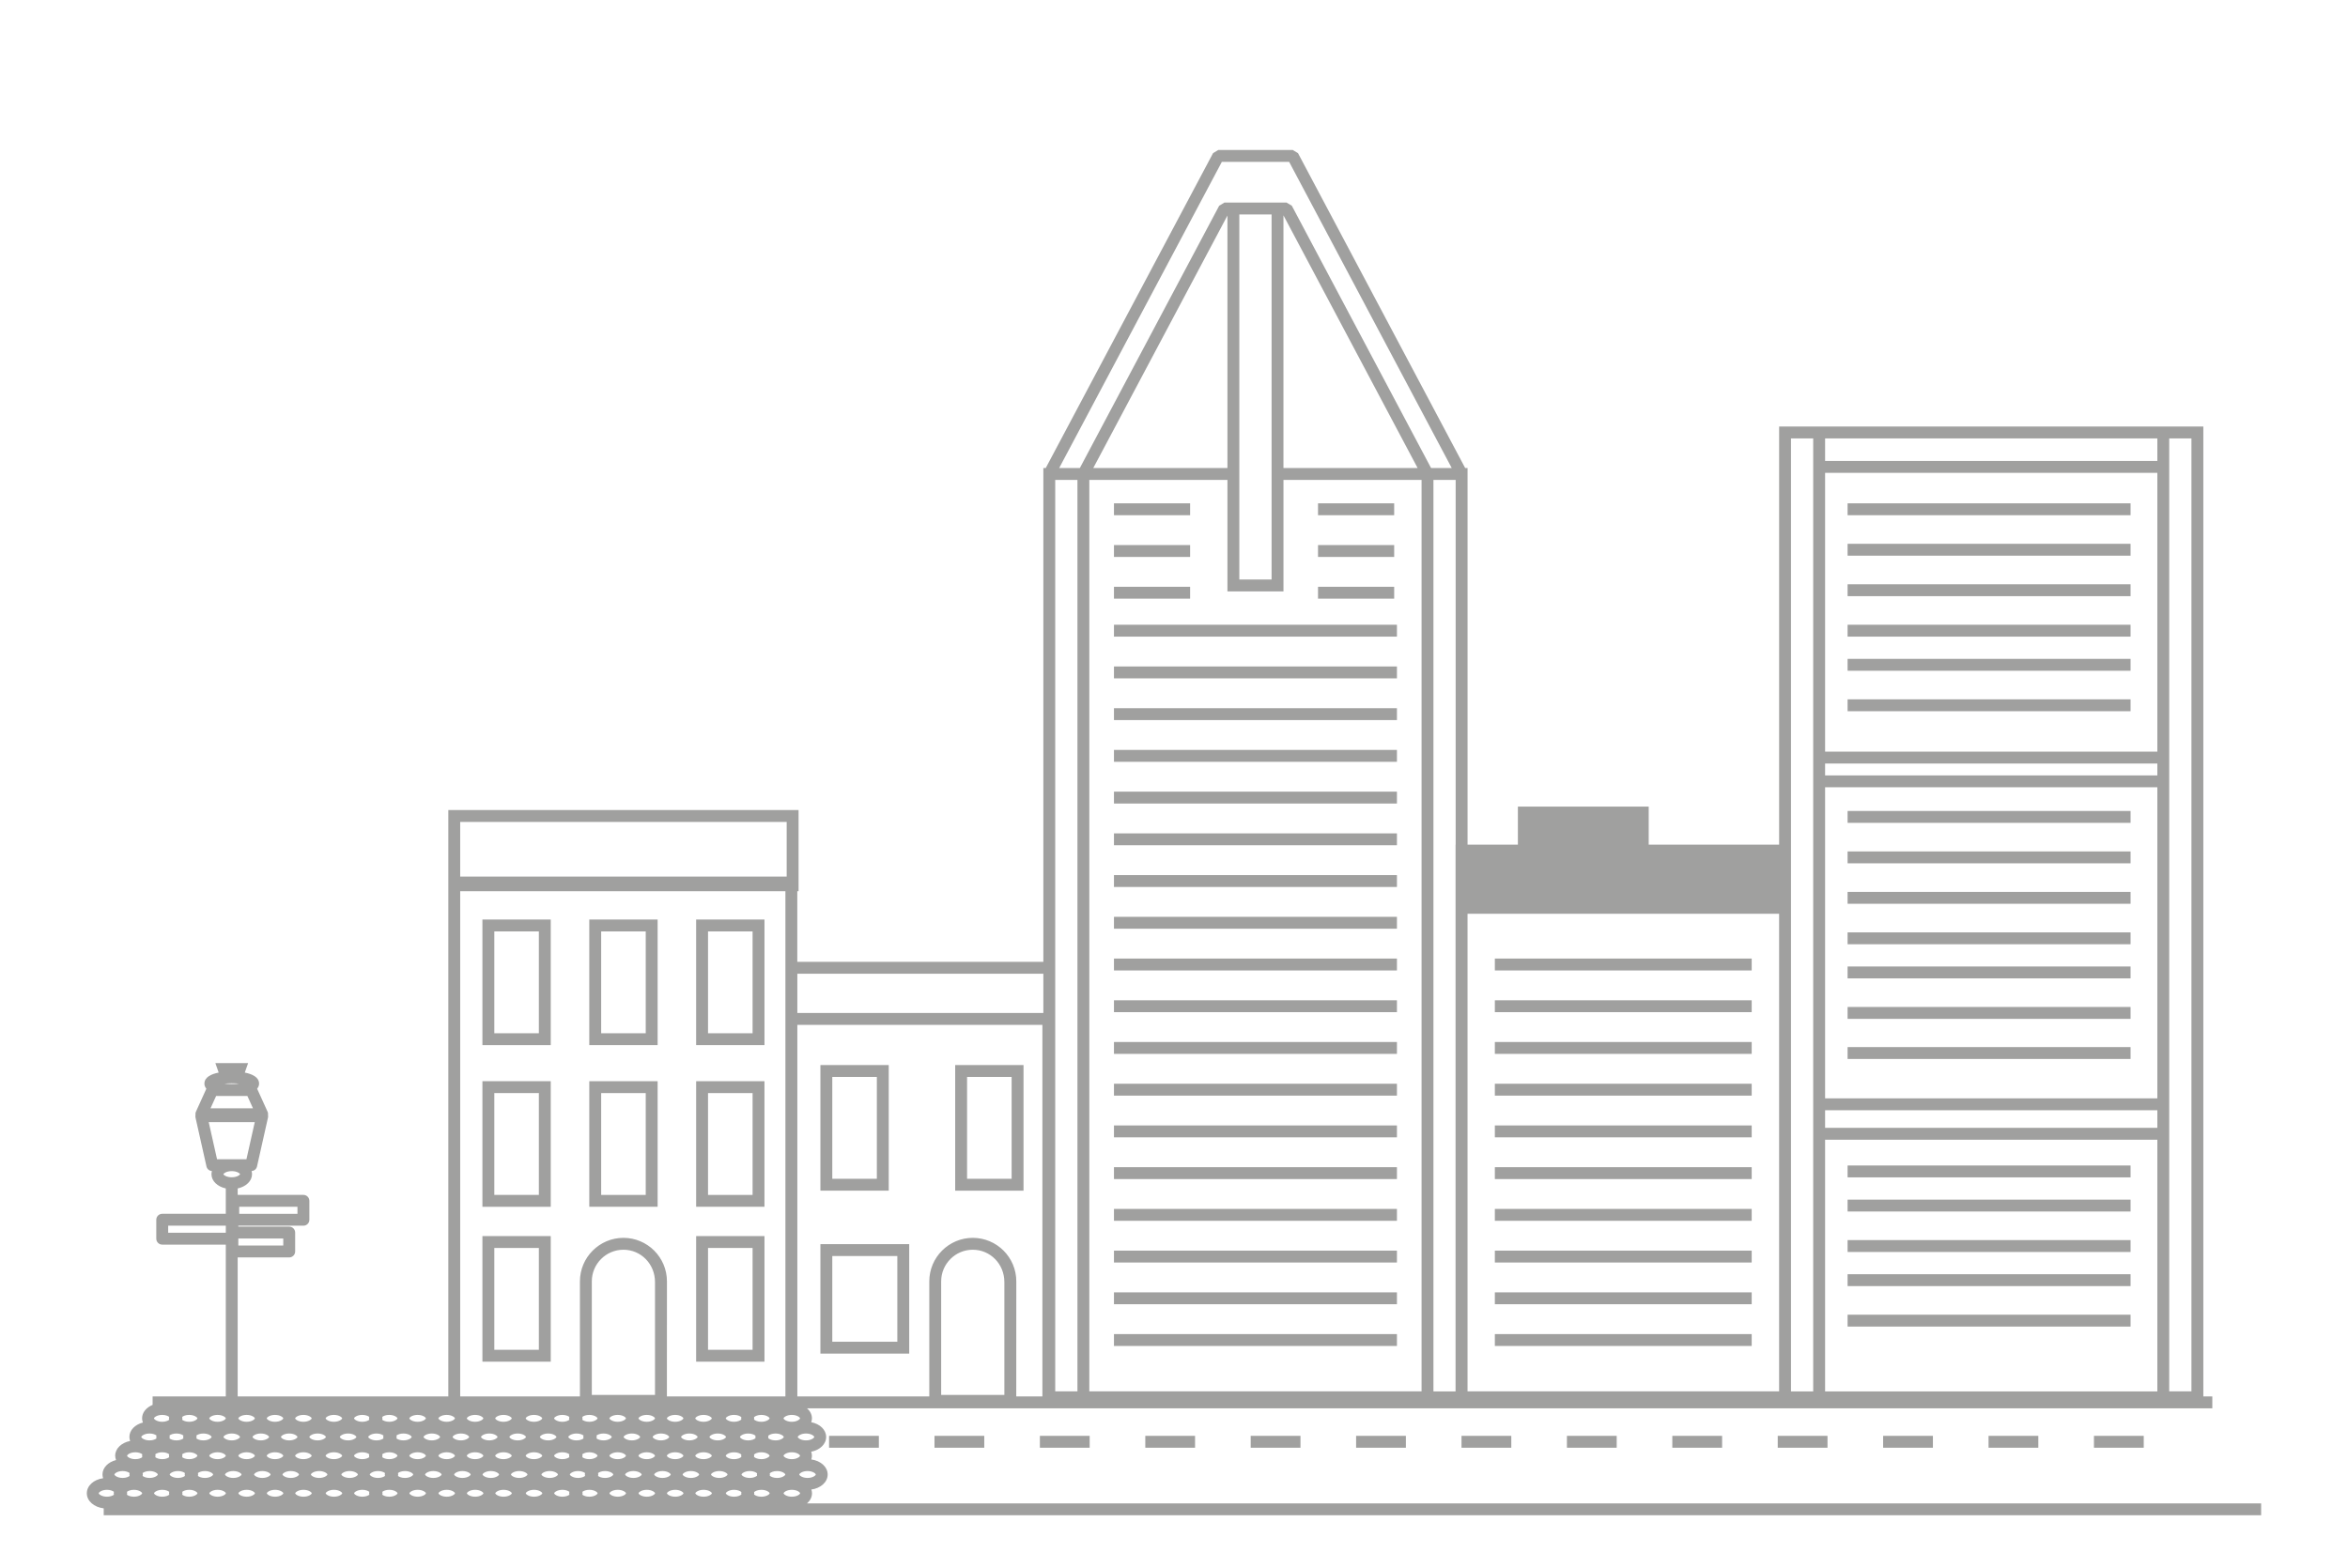 <?xml version="1.0" encoding="utf-8"?>
<!-- Generator: Adobe Illustrator 16.0.0, SVG Export Plug-In . SVG Version: 6.00 Build 0)  -->
<!DOCTYPE svg PUBLIC "-//W3C//DTD SVG 1.1//EN" "http://www.w3.org/Graphics/SVG/1.1/DTD/svg11.dtd">
<svg version="1.1" id="Ground" xmlns="http://www.w3.org/2000/svg" xmlns:xlink="http://www.w3.org/1999/xlink" x="0px" y="0px"
	 width="197.586px" height="132px" viewBox="0 0 197.586 132" enable-background="new 0 0 197.586 132" xml:space="preserve">
<g>
	<rect x="155.477" y="45.775" fill="#A0A09F" width="23.812" height="1"/>
	<rect x="155.477" y="42.368" fill="#A0A09F" width="23.812" height="1"/>
	<rect x="155.477" y="52.588" fill="#A0A09F" width="23.812" height="1"/>
	<rect x="155.477" y="49.182" fill="#A0A09F" width="23.812" height="1"/>
	<rect x="155.477" y="58.867" fill="#A0A09F" width="23.812" height="1"/>
	<rect x="155.477" y="55.461" fill="#A0A09F" width="23.812" height="1"/>
	<rect x="93.741" y="56.101" fill="#A0A09F" width="23.812" height="1"/>
	<rect x="93.741" y="52.588" fill="#A0A09F" width="23.812" height="1"/>
	<rect x="93.741" y="63.125" fill="#A0A09F" width="23.812" height="1"/>
	<rect x="93.741" y="59.613" fill="#A0A09F" width="23.812" height="1"/>
	<rect x="93.741" y="45.881" fill="#A0A09F" width="6.408" height="1"/>
	<rect x="93.741" y="42.368" fill="#A0A09F" width="6.408" height="1"/>
	<rect x="93.741" y="49.393" fill="#A0A09F" width="6.408" height="1"/>
	<rect x="110.913" y="45.881" fill="#A0A09F" width="6.408" height="1"/>
	<rect x="110.913" y="42.368" fill="#A0A09F" width="6.408" height="1"/>
	<rect x="110.913" y="49.393" fill="#A0A09F" width="6.408" height="1"/>
	<rect x="93.741" y="70.15" fill="#A0A09F" width="23.812" height="1"/>
	<rect x="93.741" y="66.638" fill="#A0A09F" width="23.812" height="1"/>
	<rect x="93.741" y="77.175" fill="#A0A09F" width="23.812" height="1"/>
	<rect x="93.741" y="73.662" fill="#A0A09F" width="23.812" height="1"/>
	<rect x="93.741" y="84.199" fill="#A0A09F" width="23.812" height="1"/>
	<rect x="93.741" y="80.688" fill="#A0A09F" width="23.812" height="1"/>
	<rect x="93.741" y="91.225" fill="#A0A09F" width="23.812" height="1"/>
	<rect x="93.741" y="87.711" fill="#A0A09F" width="23.812" height="1"/>
	<rect x="93.741" y="98.248" fill="#A0A09F" width="23.812" height="1"/>
	<rect x="93.741" y="94.736" fill="#A0A09F" width="23.812" height="1"/>
	<rect x="93.741" y="105.273" fill="#A0A09F" width="23.812" height="1"/>
	<rect x="93.741" y="101.761" fill="#A0A09F" width="23.812" height="1"/>
	<rect x="93.741" y="112.298" fill="#A0A09F" width="23.812" height="1"/>
	<rect x="93.741" y="108.785" fill="#A0A09F" width="23.812" height="1"/>
	<rect x="125.793" y="84.199" fill="#A0A09F" width="21.613" height="1"/>
	<rect x="125.793" y="80.688" fill="#A0A09F" width="21.613" height="1"/>
	<rect x="125.793" y="91.225" fill="#A0A09F" width="21.613" height="1"/>
	<rect x="125.793" y="87.711" fill="#A0A09F" width="21.613" height="1"/>
	<rect x="125.793" y="98.248" fill="#A0A09F" width="21.613" height="1"/>
	<rect x="125.793" y="94.736" fill="#A0A09F" width="21.613" height="1"/>
	<rect x="125.793" y="105.273" fill="#A0A09F" width="21.613" height="1"/>
	<rect x="125.793" y="101.761" fill="#A0A09F" width="21.613" height="1"/>
	<rect x="125.793" y="112.298" fill="#A0A09F" width="21.613" height="1"/>
	<rect x="125.793" y="108.785" fill="#A0A09F" width="21.613" height="1"/>
	<rect x="155.477" y="98.106" fill="#A0A09F" width="23.812" height="1"/>
	<rect x="155.477" y="104.386" fill="#A0A09F" width="23.812" height="1"/>
	<rect x="155.477" y="100.979" fill="#A0A09F" width="23.812" height="1"/>
	<rect x="155.477" y="110.665" fill="#A0A09F" width="23.812" height="1"/>
	<rect x="155.477" y="107.258" fill="#A0A09F" width="23.812" height="1"/>
	<rect x="155.477" y="71.67" fill="#A0A09F" width="23.812" height="1"/>
	<rect x="155.477" y="68.264" fill="#A0A09F" width="23.812" height="1"/>
	<rect x="155.477" y="78.483" fill="#A0A09F" width="23.812" height="1"/>
	<rect x="155.477" y="75.076" fill="#A0A09F" width="23.812" height="1"/>
	<rect x="155.477" y="84.763" fill="#A0A09F" width="23.812" height="1"/>
	<rect x="155.477" y="81.355" fill="#A0A09F" width="23.812" height="1"/>
	<rect x="155.477" y="88.139" fill="#A0A09F" width="23.812" height="1"/>
	<path fill="#A0A09F" d="M74.788,89.652h-5.75v10.572h5.75V89.652z M73.788,99.225h-3.75v-8.572h3.75V99.225z"/>
	<path fill="#A0A09F" d="M69.038,113.941h7.473v-9.215h-7.473V113.941z M70.038,105.727h5.473v7.215h-5.473V105.727z"/>
	<path fill="#A0A09F" d="M80.38,100.225h5.75V89.652h-5.75V100.225z M81.38,90.652h3.75v8.572h-3.75V90.652z"/>
	<path fill="#A0A09F" d="M55.339,91.01h-5.75v10.572h5.75V91.01z M54.339,100.582h-3.75V92.01h3.75V100.582z"/>
	<path fill="#A0A09F" d="M40.596,101.582h5.75V91.01h-5.75V101.582z M41.596,92.01h3.75v8.572h-3.75V92.01z"/>
	<path fill="#A0A09F" d="M64.331,91.01h-5.75v10.572h5.75V91.01z M63.331,100.582h-3.75V92.01h3.75V100.582z"/>
	<path fill="#A0A09F" d="M40.596,114.62h5.75v-10.572h-5.75V114.62z M41.596,105.048h3.75v8.572h-3.75V105.048z"/>
	<path fill="#A0A09F" d="M64.331,104.048h-5.75v10.572h5.75V104.048z M63.331,113.62h-3.75v-8.572h3.75V113.62z"/>
	<path fill="#A0A09F" d="M55.339,77.402h-5.75v10.572h5.75V77.402z M54.339,86.975h-3.75v-8.572h3.75V86.975z"/>
	<path fill="#A0A09F" d="M40.596,87.975h5.75V77.402h-5.75V87.975z M41.596,78.402h3.75v8.572h-3.75V78.402z"/>
	<path fill="#A0A09F" d="M64.331,77.402h-5.75v10.572h5.75V77.402z M63.331,86.975h-3.75v-8.572h3.75V86.975z"/>
	<path fill="#A0A09F" d="M67.911,126.548c0.26-0.226,0.42-0.521,0.42-0.851c0-0.109-0.021-0.214-0.055-0.314
		c0.791-0.111,1.373-0.627,1.373-1.266c0-0.641-0.584-1.156-1.377-1.268c0.031-0.1,0.053-0.203,0.053-0.312
		c0-0.118-0.025-0.229-0.062-0.338c0.73-0.143,1.258-0.635,1.258-1.242c0-0.605-0.525-1.098-1.254-1.242
		c0.035-0.104,0.059-0.212,0.059-0.325c0-0.328-0.158-0.62-0.414-0.845h20.807h97.449v-1h-0.756v-81.64h-2.869h-29.959h-2.869
		v35.197h-10.975v-3.206h-11.008v3.206h-4.236V39.398h-0.199l-14.07-26.507l-0.441-0.266h-6.266l-0.441,0.266L87.999,39.398h-0.201
		v41.564H67.093V75.02H67.2v-6.834H37.726v5.602v1.232v42.525H20.001v-11.701h4.336c0.276,0,0.5-0.224,0.5-0.5v-1.592
		c0-0.277-0.224-0.5-0.5-0.5h-4.283v-0.078h5.479c0.276,0,0.5-0.223,0.5-0.5v-1.592c0-0.276-0.224-0.5-0.5-0.5h-5.531v-0.543
		c0.704-0.156,1.206-0.624,1.206-1.2c0-0.091-0.014-0.18-0.037-0.265c0.221-0.014,0.407-0.168,0.457-0.385l0.925-4.123
		c0.016-0.067,0.012-0.137-0.001-0.203c0.014-0.094,0.008-0.188-0.032-0.276l-0.882-1.943c0.095-0.119,0.164-0.253,0.164-0.425
		c0-0.559-0.598-0.814-1.202-0.933l0.278-0.795h-2.754l0.278,0.795c-0.604,0.119-1.2,0.374-1.2,0.933
		c0,0.172,0.069,0.306,0.164,0.425l-0.882,1.943c-0.04,0.089-0.046,0.183-0.032,0.276c-0.013,0.066-0.017,0.136-0.001,0.203
		l0.925,4.123c0.05,0.217,0.236,0.371,0.457,0.385c-0.023,0.085-0.037,0.174-0.037,0.265c0,0.576,0.502,1.044,1.206,1.2v2.135h-5.35
		c-0.276,0-0.5,0.225-0.5,0.5v1.593c0,0.276,0.224,0.5,0.5,0.5h5.35v12.778h-6.159v0.713c-0.529,0.216-0.886,0.635-0.886,1.132
		c0,0.124,0.028,0.239,0.069,0.353c-0.666,0.172-1.136,0.643-1.136,1.215c0,0.117,0.026,0.229,0.063,0.336
		c-0.73,0.145-1.259,0.637-1.259,1.244c0,0.127,0.03,0.248,0.074,0.363c-0.67,0.172-1.143,0.643-1.143,1.217
		c0,0.109,0.022,0.213,0.054,0.313c-0.79,0.112-1.372,0.628-1.372,1.267c0,0.651,0.606,1.172,1.422,1.27v0.581h181.548v-1H67.911z
		 M20.056,104.252h3.781v0.592h-3.781V104.252z M20.13,101.582h4.902v0.592H20.13V101.582z M20.119,91.219
		c-0.359,0.043-0.875,0.043-1.234,0C19.244,91.176,19.759,91.176,20.119,91.219z M20.817,92.255l0.472,1.038h-3.574l0.472-1.038
		h1.315H20.817z M17.564,94.457h3.875l-0.7,3.123h-1.237h-1.237L17.564,94.457z M18.795,98.842c0.015-0.063,0.254-0.262,0.706-0.262
		s0.691,0.198,0.706,0.256c-0.015,0.063-0.255,0.262-0.706,0.262S18.81,98.899,18.795,98.842z M14.152,103.767v-0.593h4.85v0.593
		H14.152z M49.802,117.418v-9.559c0-1.468,1.193-2.662,2.662-2.662c1.467,0,2.66,1.194,2.656,2.73v9.49H49.802z M58.138,124.406
		c-0.447,0-0.695-0.217-0.695-0.289s0.248-0.291,0.695-0.291c0.449,0,0.695,0.219,0.695,0.291S58.587,124.406,58.138,124.406z
		 M50.912,124.406c-0.281,0-0.473-0.084-0.584-0.166c0.005-0.041,0.016-0.081,0.016-0.123c0-0.043-0.011-0.082-0.016-0.123
		c0.111-0.082,0.303-0.168,0.584-0.168c0.448,0,0.695,0.219,0.695,0.291S51.36,124.406,50.912,124.406z M41.302,124.406
		c-0.448,0-0.695-0.217-0.695-0.289s0.247-0.291,0.695-0.291s0.695,0.219,0.695,0.291S41.75,124.406,41.302,124.406z
		 M34.076,124.406c-0.281,0-0.473-0.084-0.584-0.166c0.005-0.041,0.016-0.081,0.016-0.123c0-0.043-0.011-0.082-0.016-0.123
		c0.111-0.082,0.303-0.168,0.584-0.168c0.448,0,0.695,0.219,0.695,0.291S34.524,124.406,34.076,124.406z M24.466,124.406
		c-0.448,0-0.695-0.217-0.695-0.289s0.247-0.291,0.695-0.291s0.695,0.219,0.695,0.291S24.915,124.406,24.466,124.406z
		 M17.24,124.406c-0.281,0-0.473-0.084-0.584-0.166c0.005-0.041,0.016-0.081,0.016-0.123c0-0.043-0.011-0.082-0.016-0.123
		c0.111-0.082,0.303-0.168,0.584-0.168c0.448,0,0.695,0.219,0.695,0.291S17.688,124.406,17.24,124.406z M39.283,122.537
		c0-0.072,0.247-0.291,0.695-0.291s0.695,0.219,0.695,0.291s-0.247,0.289-0.695,0.289S39.283,122.609,39.283,122.537z
		 M41.173,121.246c-0.448,0-0.695-0.217-0.695-0.289s0.247-0.291,0.695-0.291s0.695,0.219,0.695,0.291
		S41.622,121.246,41.173,121.246z M38.283,122.537c0,0.072-0.247,0.289-0.695,0.289s-0.695-0.217-0.695-0.289
		s0.247-0.291,0.695-0.291S38.283,122.465,38.283,122.537z M35.837,122.537c0,0.072-0.247,0.289-0.695,0.289
		s-0.695-0.217-0.695-0.289s0.247-0.291,0.695-0.291S35.837,122.465,35.837,122.537z M29.792,122.537
		c0-0.072,0.247-0.291,0.695-0.291c0.281,0,0.473,0.086,0.584,0.168c-0.005,0.041-0.016,0.08-0.016,0.123
		c0,0.042,0.011,0.082,0.016,0.123c-0.111,0.082-0.303,0.166-0.584,0.166C30.04,122.826,29.792,122.609,29.792,122.537z
		 M32.167,122.414c0.111-0.082,0.303-0.168,0.584-0.168c0.448,0,0.695,0.219,0.695,0.291s-0.247,0.289-0.695,0.289
		c-0.281,0-0.473-0.084-0.584-0.166c0.005-0.041,0.016-0.081,0.016-0.123C32.183,122.494,32.172,122.455,32.167,122.414z
		 M28.792,122.537c0,0.072-0.247,0.289-0.695,0.289s-0.695-0.217-0.695-0.289s0.247-0.291,0.695-0.291
		S28.792,122.465,28.792,122.537z M41.673,122.537c0-0.072,0.247-0.291,0.695-0.291s0.695,0.219,0.695,0.291
		s-0.247,0.289-0.695,0.289S41.673,122.609,41.673,122.537z M56.118,122.537c0-0.072,0.248-0.291,0.695-0.291
		c0.449,0,0.695,0.219,0.695,0.291s-0.246,0.289-0.695,0.289C56.366,122.826,56.118,122.609,56.118,122.537z M46.628,122.537
		c0-0.072,0.247-0.291,0.695-0.291c0.281,0,0.473,0.086,0.584,0.168c-0.005,0.041-0.016,0.08-0.016,0.123
		c0,0.042,0.011,0.082,0.016,0.123c-0.111,0.082-0.303,0.166-0.584,0.166C46.875,122.826,46.628,122.609,46.628,122.537z
		 M45.628,122.537c0,0.072-0.247,0.289-0.695,0.289s-0.695-0.217-0.695-0.289s0.247-0.291,0.695-0.291
		S45.628,122.465,45.628,122.537z M53.173,121.246c-0.447,0-0.695-0.217-0.695-0.289s0.248-0.291,0.695-0.291
		c0.449,0,0.695,0.219,0.695,0.291S53.622,121.246,53.173,121.246z M49.003,122.414c0.111-0.082,0.303-0.168,0.584-0.168
		c0.448,0,0.695,0.219,0.695,0.291s-0.247,0.289-0.695,0.289c-0.281,0-0.473-0.084-0.584-0.166c0.005-0.041,0.016-0.081,0.016-0.123
		C49.019,122.494,49.008,122.455,49.003,122.414z M51.978,122.246c0.449,0,0.695,0.219,0.695,0.291s-0.246,0.289-0.695,0.289
		c-0.448,0-0.695-0.217-0.695-0.289S51.53,122.246,51.978,122.246z M54.423,122.246c0.449,0,0.695,0.219,0.695,0.291
		s-0.246,0.289-0.695,0.289c-0.447,0-0.695-0.217-0.695-0.289S53.976,122.246,54.423,122.246z M58.009,121.246
		c-0.447,0-0.695-0.217-0.695-0.289s0.248-0.291,0.695-0.291c0.449,0,0.695,0.219,0.695,0.291S58.458,121.246,58.009,121.246z
		 M55.618,121.246c-0.447,0-0.695-0.217-0.695-0.289s0.248-0.291,0.695-0.291c0.449,0,0.695,0.219,0.695,0.291
		S56.067,121.246,55.618,121.246z M51.478,120.957c0,0.072-0.247,0.289-0.695,0.289c-0.281,0-0.473-0.084-0.584-0.166
		c0.005-0.041,0.016-0.081,0.016-0.123c0-0.043-0.011-0.082-0.016-0.123c0.111-0.082,0.303-0.168,0.584-0.168
		C51.231,120.666,51.478,120.885,51.478,120.957z M49.103,121.08c-0.111,0.082-0.303,0.166-0.584,0.166
		c-0.448,0-0.695-0.217-0.695-0.289s0.247-0.291,0.695-0.291c0.281,0,0.473,0.086,0.584,0.168c-0.005,0.041-0.016,0.08-0.016,0.123
		C49.087,120.999,49.098,121.039,49.103,121.08z M46.128,121.246c-0.448,0-0.695-0.217-0.695-0.289s0.247-0.291,0.695-0.291
		s0.695,0.219,0.695,0.291S46.577,121.246,46.128,121.246z M58.509,122.537c0-0.072,0.248-0.291,0.695-0.291
		c0.449,0,0.695,0.219,0.695,0.291s-0.246,0.289-0.695,0.289C58.757,122.826,58.509,122.609,58.509,122.537z M62.384,122.436
		c-0.004,0.034-0.014,0.066-0.014,0.102s0.01,0.066,0.014,0.102c-0.104,0.087-0.309,0.188-0.615,0.188
		c-0.447,0-0.695-0.217-0.695-0.289s0.248-0.291,0.695-0.291C62.075,122.246,62.28,122.348,62.384,122.436z M63.452,122.639
		c0.002-0.035,0.012-0.066,0.012-0.102s-0.01-0.067-0.012-0.102c0.104-0.088,0.307-0.189,0.613-0.189
		c0.449,0,0.695,0.219,0.695,0.291s-0.246,0.289-0.695,0.289C63.759,122.826,63.556,122.726,63.452,122.639z M63.579,121.059
		c-0.104,0.087-0.309,0.188-0.615,0.188c-0.447,0-0.695-0.217-0.695-0.289s0.248-0.291,0.695-0.291c0.307,0,0.512,0.102,0.615,0.189
		c-0.004,0.034-0.014,0.066-0.014,0.102S63.575,121.023,63.579,121.059z M64.647,121.059c0.002-0.035,0.012-0.066,0.012-0.102
		s-0.01-0.067-0.012-0.102c0.104-0.088,0.307-0.189,0.613-0.189c0.449,0,0.695,0.219,0.695,0.291s-0.246,0.289-0.695,0.289
		C64.954,121.246,64.751,121.146,64.647,121.059z M60.399,121.246c-0.447,0-0.695-0.217-0.695-0.289s0.248-0.291,0.695-0.291
		c0.449,0,0.695,0.219,0.695,0.291S60.849,121.246,60.399,121.246z M54.423,119.68c-0.447,0-0.695-0.218-0.695-0.29
		s0.248-0.29,0.695-0.29c0.449,0,0.695,0.218,0.695,0.29S54.872,119.68,54.423,119.68z M51.978,119.68
		c-0.448,0-0.695-0.218-0.695-0.29s0.247-0.29,0.695-0.29c0.449,0,0.695,0.218,0.695,0.29S52.427,119.68,51.978,119.68z
		 M43.564,121.246c-0.448,0-0.695-0.217-0.695-0.289s0.247-0.291,0.695-0.291s0.695,0.219,0.695,0.291
		S44.012,121.246,43.564,121.246z M39.478,120.957c0,0.072-0.247,0.289-0.695,0.289s-0.695-0.217-0.695-0.289
		s0.247-0.291,0.695-0.291S39.478,120.885,39.478,120.957z M36.337,121.246c-0.448,0-0.695-0.217-0.695-0.289
		s0.247-0.291,0.695-0.291s0.695,0.219,0.695,0.291S36.786,121.246,36.337,121.246z M33.947,121.246
		c-0.281,0-0.473-0.084-0.584-0.166c0.005-0.041,0.016-0.081,0.016-0.123c0-0.043-0.011-0.082-0.016-0.123
		c0.111-0.082,0.303-0.168,0.584-0.168c0.448,0,0.695,0.219,0.695,0.291S34.395,121.246,33.947,121.246z M32.267,121.08
		c-0.111,0.082-0.303,0.166-0.584,0.166c-0.448,0-0.695-0.217-0.695-0.289s0.247-0.291,0.695-0.291c0.281,0,0.473,0.086,0.584,0.168
		c-0.005,0.041-0.016,0.08-0.016,0.123C32.251,120.999,32.262,121.039,32.267,121.08z M29.292,121.246
		c-0.448,0-0.695-0.217-0.695-0.289s0.247-0.291,0.695-0.291s0.695,0.219,0.695,0.291S29.741,121.246,29.292,121.246z
		 M22.447,122.537c0-0.072,0.247-0.291,0.695-0.291s0.695,0.219,0.695,0.291s-0.247,0.289-0.695,0.289
		S22.447,122.609,22.447,122.537z M21.447,122.537c0,0.072-0.247,0.289-0.695,0.289s-0.695-0.217-0.695-0.289
		s0.247-0.291,0.695-0.291S21.447,122.465,21.447,122.537z M19.001,122.537c0,0.072-0.247,0.289-0.695,0.289
		s-0.695-0.217-0.695-0.289s0.247-0.291,0.695-0.291S19.001,122.465,19.001,122.537z M16.611,122.537
		c0,0.072-0.247,0.289-0.695,0.289c-0.281,0-0.473-0.084-0.584-0.166c0.005-0.041,0.016-0.081,0.016-0.123
		c0-0.043-0.011-0.082-0.016-0.123c0.111-0.082,0.303-0.168,0.584-0.168C16.364,122.246,16.611,122.465,16.611,122.537z
		 M24.837,122.537c0-0.072,0.247-0.291,0.695-0.291s0.695,0.219,0.695,0.291s-0.247,0.289-0.695,0.289
		S24.837,122.609,24.837,122.537z M24.337,121.246c-0.448,0-0.695-0.217-0.695-0.289s0.247-0.291,0.695-0.291
		s0.695,0.219,0.695,0.291S24.786,121.246,24.337,121.246z M21.947,121.246c-0.448,0-0.695-0.217-0.695-0.289
		s0.247-0.291,0.695-0.291s0.695,0.219,0.695,0.291S22.395,121.246,21.947,121.246z M19.501,121.246
		c-0.448,0-0.695-0.217-0.695-0.289s0.247-0.291,0.695-0.291s0.695,0.219,0.695,0.291S19.95,121.246,19.501,121.246z
		 M17.111,121.246c-0.281,0-0.473-0.084-0.584-0.166c0.005-0.041,0.016-0.081,0.016-0.123c0-0.043-0.011-0.082-0.016-0.123
		c0.111-0.082,0.303-0.168,0.584-0.168c0.448,0,0.695,0.219,0.695,0.291S17.559,121.246,17.111,121.246z M14.976,123.826
		c0.281,0,0.473,0.086,0.584,0.168c-0.005,0.041-0.016,0.08-0.016,0.123c0,0.042,0.011,0.082,0.016,0.123
		c-0.111,0.082-0.303,0.166-0.584,0.166c-0.448,0-0.695-0.217-0.695-0.289S14.528,123.826,14.976,123.826z M19.63,123.826
		c0.448,0,0.695,0.219,0.695,0.291s-0.247,0.289-0.695,0.289s-0.695-0.217-0.695-0.289S19.182,123.826,19.63,123.826z
		 M22.076,123.826c0.448,0,0.695,0.219,0.695,0.291s-0.247,0.289-0.695,0.289s-0.695-0.217-0.695-0.289
		S21.627,123.826,22.076,123.826z M29.421,123.826c0.448,0,0.695,0.219,0.695,0.291s-0.247,0.289-0.695,0.289
		s-0.695-0.217-0.695-0.289S28.973,123.826,29.421,123.826z M31.812,123.826c0.281,0,0.473,0.086,0.584,0.168
		c-0.005,0.041-0.016,0.08-0.016,0.123c0,0.042,0.011,0.082,0.016,0.123c-0.111,0.082-0.303,0.166-0.584,0.166
		c-0.448,0-0.695-0.217-0.695-0.289S31.364,123.826,31.812,123.826z M36.466,123.826c0.448,0,0.695,0.219,0.695,0.291
		s-0.247,0.289-0.695,0.289s-0.695-0.217-0.695-0.289S36.018,123.826,36.466,123.826z M38.912,123.826
		c0.448,0,0.695,0.219,0.695,0.291s-0.247,0.289-0.695,0.289s-0.695-0.217-0.695-0.289S38.463,123.826,38.912,123.826z
		 M46.257,123.826c0.448,0,0.695,0.219,0.695,0.291s-0.247,0.289-0.695,0.289s-0.695-0.217-0.695-0.289
		S45.809,123.826,46.257,123.826z M48.648,123.826c0.281,0,0.473,0.086,0.584,0.168c-0.005,0.041-0.016,0.08-0.016,0.123
		c0,0.042,0.011,0.082,0.016,0.123c-0.111,0.082-0.303,0.166-0.584,0.166c-0.448,0-0.695-0.217-0.695-0.289
		S48.2,123.826,48.648,123.826z M53.302,123.826c0.449,0,0.695,0.219,0.695,0.291s-0.246,0.289-0.695,0.289
		c-0.447,0-0.695-0.217-0.695-0.289S52.854,123.826,53.302,123.826z M55.747,123.826c0.449,0,0.695,0.219,0.695,0.291
		s-0.246,0.289-0.695,0.289c-0.447,0-0.695-0.217-0.695-0.289S55.3,123.826,55.747,123.826z M63.093,123.826
		c0.307,0,0.512,0.102,0.615,0.189c-0.004,0.034-0.014,0.066-0.014,0.102s0.01,0.066,0.014,0.102
		c-0.104,0.087-0.309,0.188-0.615,0.188c-0.447,0-0.695-0.217-0.695-0.289S62.646,123.826,63.093,123.826z M64.065,119.68
		c-0.307,0-0.51-0.102-0.613-0.189c0.002-0.033,0.012-0.066,0.012-0.101s-0.01-0.067-0.012-0.101
		c0.104-0.088,0.307-0.189,0.613-0.189c0.449,0,0.695,0.218,0.695,0.29S64.515,119.68,64.065,119.68z M62.384,119.49
		c-0.104,0.088-0.309,0.189-0.615,0.189c-0.447,0-0.695-0.218-0.695-0.29s0.248-0.29,0.695-0.29c0.307,0,0.512,0.102,0.615,0.189
		c-0.004,0.033-0.014,0.066-0.014,0.101S62.38,119.457,62.384,119.49z M59.204,119.68c-0.447,0-0.695-0.218-0.695-0.29
		s0.248-0.29,0.695-0.29c0.449,0,0.695,0.218,0.695,0.29S59.653,119.68,59.204,119.68z M56.813,119.68
		c-0.447,0-0.695-0.218-0.695-0.29s0.248-0.29,0.695-0.29c0.449,0,0.695,0.218,0.695,0.29S57.263,119.68,56.813,119.68z
		 M49.587,119.68c-0.281,0-0.473-0.086-0.584-0.167c0.005-0.041,0.016-0.081,0.016-0.123s-0.011-0.082-0.016-0.123
		c0.111-0.082,0.303-0.167,0.584-0.167c0.448,0,0.695,0.218,0.695,0.29S50.036,119.68,49.587,119.68z M47.908,119.513
		c-0.111,0.081-0.303,0.167-0.584,0.167c-0.448,0-0.695-0.218-0.695-0.29s0.247-0.29,0.695-0.29c0.281,0,0.473,0.085,0.584,0.167
		c-0.005,0.041-0.016,0.081-0.016,0.123S47.903,119.472,47.908,119.513z M44.933,119.68c-0.448,0-0.695-0.218-0.695-0.29
		s0.247-0.29,0.695-0.29s0.695,0.218,0.695,0.29S45.381,119.68,44.933,119.68z M42.369,119.68c-0.448,0-0.695-0.218-0.695-0.29
		s0.247-0.29,0.695-0.29s0.695,0.218,0.695,0.29S42.817,119.68,42.369,119.68z M39.978,119.68c-0.448,0-0.695-0.218-0.695-0.29
		s0.247-0.29,0.695-0.29s0.695,0.218,0.695,0.29S40.426,119.68,39.978,119.68z M26.728,121.246c-0.448,0-0.695-0.217-0.695-0.289
		s0.247-0.291,0.695-0.291s0.695,0.219,0.695,0.291S27.176,121.246,26.728,121.246z M14.847,120.666
		c0.281,0,0.473,0.086,0.584,0.168c-0.005,0.041-0.016,0.08-0.016,0.123c0,0.042,0.011,0.082,0.016,0.123
		c-0.111,0.082-0.303,0.166-0.584,0.166c-0.28,0-0.471-0.084-0.582-0.165c0.005-0.042,0.016-0.081,0.016-0.124
		s-0.011-0.083-0.016-0.125C14.376,120.751,14.567,120.666,14.847,120.666z M14.236,122.66c-0.111,0.082-0.303,0.166-0.584,0.166
		c-0.28,0-0.471-0.084-0.582-0.165c0.005-0.042,0.016-0.081,0.016-0.124s-0.011-0.083-0.016-0.125
		c0.111-0.081,0.302-0.166,0.582-0.166c0.281,0,0.473,0.086,0.584,0.168c-0.005,0.041-0.016,0.08-0.016,0.123
		C14.22,122.579,14.231,122.619,14.236,122.66z M13.281,124.117c0,0.072-0.247,0.289-0.695,0.289c-0.281,0-0.473-0.084-0.584-0.166
		c0.005-0.041,0.016-0.081,0.016-0.123c0-0.043-0.011-0.082-0.016-0.123c0.111-0.082,0.303-0.168,0.584-0.168
		C13.034,123.826,13.281,124.045,13.281,124.117z M26.857,123.826c0.448,0,0.695,0.219,0.695,0.291s-0.247,0.289-0.695,0.289
		s-0.695-0.217-0.695-0.289S26.409,123.826,26.857,123.826z M43.693,123.826c0.448,0,0.695,0.219,0.695,0.291
		s-0.247,0.289-0.695,0.289s-0.695-0.217-0.695-0.289S43.245,123.826,43.693,123.826z M60.528,123.826
		c0.449,0,0.695,0.219,0.695,0.291s-0.246,0.289-0.695,0.289c-0.447,0-0.695-0.217-0.695-0.289S60.081,123.826,60.528,123.826z
		 M64.776,124.016c0.104-0.088,0.307-0.189,0.613-0.189c0.449,0,0.695,0.219,0.695,0.291s-0.246,0.289-0.695,0.289
		c-0.307,0-0.51-0.101-0.613-0.188c0.002-0.035,0.012-0.066,0.012-0.102S64.778,124.05,64.776,124.016z M37.587,119.68
		c-0.448,0-0.695-0.218-0.695-0.29s0.247-0.29,0.695-0.29s0.695,0.218,0.695,0.29S38.036,119.68,37.587,119.68z M35.142,119.68
		c-0.448,0-0.695-0.218-0.695-0.29s0.247-0.29,0.695-0.29s0.695,0.218,0.695,0.29S35.59,119.68,35.142,119.68z M32.751,119.68
		c-0.281,0-0.473-0.086-0.584-0.167c0.005-0.041,0.016-0.081,0.016-0.123s-0.011-0.082-0.016-0.123
		c0.111-0.082,0.303-0.167,0.584-0.167c0.448,0,0.695,0.218,0.695,0.29S33.2,119.68,32.751,119.68z M31.072,119.513
		c-0.111,0.081-0.303,0.167-0.584,0.167c-0.448,0-0.695-0.218-0.695-0.29s0.247-0.29,0.695-0.29c0.281,0,0.473,0.085,0.584,0.167
		c-0.005,0.041-0.016,0.081-0.016,0.123S31.067,119.472,31.072,119.513z M28.097,119.68c-0.448,0-0.695-0.218-0.695-0.29
		s0.247-0.29,0.695-0.29s0.695,0.218,0.695,0.29S28.545,119.68,28.097,119.68z M25.533,119.68c-0.448,0-0.695-0.218-0.695-0.29
		s0.247-0.29,0.695-0.29s0.695,0.218,0.695,0.29S25.981,119.68,25.533,119.68z M23.142,119.68c-0.448,0-0.695-0.218-0.695-0.29
		s0.247-0.29,0.695-0.29s0.695,0.218,0.695,0.29S23.59,119.68,23.142,119.68z M20.751,119.68c-0.448,0-0.695-0.218-0.695-0.29
		s0.247-0.29,0.695-0.29s0.695,0.218,0.695,0.29S21.2,119.68,20.751,119.68z M18.306,119.68c-0.448,0-0.695-0.218-0.695-0.29
		s0.247-0.29,0.695-0.29s0.695,0.218,0.695,0.29S18.754,119.68,18.306,119.68z M15.916,119.68c-0.281,0-0.473-0.086-0.584-0.167
		c0.005-0.041,0.016-0.081,0.016-0.123s-0.011-0.082-0.016-0.123c0.111-0.082,0.303-0.167,0.584-0.167
		c0.448,0,0.695,0.218,0.695,0.29S16.364,119.68,15.916,119.68z M10.683,125.574c0.111-0.082,0.303-0.168,0.584-0.168
		c0.448,0,0.695,0.219,0.695,0.291s-0.247,0.289-0.695,0.289c-0.281,0-0.473-0.084-0.584-0.166c0.005-0.041,0.016-0.081,0.016-0.123
		C10.699,125.654,10.688,125.615,10.683,125.574z M13.658,125.406c0.281,0,0.473,0.086,0.584,0.168
		c-0.005,0.041-0.016,0.08-0.016,0.123c0,0.042,0.011,0.082,0.016,0.123c-0.111,0.082-0.303,0.166-0.584,0.166
		c-0.448,0-0.695-0.217-0.695-0.289S13.209,125.406,13.658,125.406z M15.337,125.574c0.111-0.082,0.303-0.168,0.584-0.168
		c0.448,0,0.695,0.219,0.695,0.291s-0.247,0.289-0.695,0.289c-0.281,0-0.473-0.084-0.584-0.166c0.005-0.041,0.016-0.081,0.016-0.123
		C15.353,125.654,15.342,125.615,15.337,125.574z M18.312,125.406c0.448,0,0.695,0.219,0.695,0.291s-0.247,0.289-0.695,0.289
		s-0.695-0.217-0.695-0.289S17.864,125.406,18.312,125.406z M20.757,125.406c0.448,0,0.695,0.219,0.695,0.291
		s-0.247,0.289-0.695,0.289s-0.695-0.217-0.695-0.289S20.309,125.406,20.757,125.406z M23.148,125.406
		c0.448,0,0.695,0.219,0.695,0.291s-0.247,0.289-0.695,0.289s-0.695-0.217-0.695-0.289S22.7,125.406,23.148,125.406z
		 M25.539,125.406c0.448,0,0.695,0.219,0.695,0.291s-0.247,0.289-0.695,0.289s-0.695-0.217-0.695-0.289
		S25.09,125.406,25.539,125.406z M28.103,125.406c0.448,0,0.695,0.219,0.695,0.291s-0.247,0.289-0.695,0.289
		s-0.695-0.217-0.695-0.289S27.655,125.406,28.103,125.406z M30.494,125.406c0.281,0,0.473,0.086,0.584,0.168
		c-0.005,0.041-0.016,0.08-0.016,0.123c0,0.042,0.011,0.082,0.016,0.123c-0.111,0.082-0.303,0.166-0.584,0.166
		c-0.448,0-0.695-0.217-0.695-0.289S30.045,125.406,30.494,125.406z M32.173,125.574c0.111-0.082,0.303-0.168,0.584-0.168
		c0.448,0,0.695,0.219,0.695,0.291s-0.247,0.289-0.695,0.289c-0.281,0-0.473-0.084-0.584-0.166c0.005-0.041,0.016-0.081,0.016-0.123
		C32.189,125.654,32.178,125.615,32.173,125.574z M35.148,125.406c0.448,0,0.695,0.219,0.695,0.291s-0.247,0.289-0.695,0.289
		s-0.695-0.217-0.695-0.289S34.7,125.406,35.148,125.406z M37.593,125.406c0.448,0,0.695,0.219,0.695,0.291
		s-0.247,0.289-0.695,0.289s-0.695-0.217-0.695-0.289S37.145,125.406,37.593,125.406z M39.984,125.406
		c0.448,0,0.695,0.219,0.695,0.291s-0.247,0.289-0.695,0.289s-0.695-0.217-0.695-0.289S39.536,125.406,39.984,125.406z
		 M42.375,125.406c0.448,0,0.695,0.219,0.695,0.291s-0.247,0.289-0.695,0.289s-0.695-0.217-0.695-0.289
		S41.926,125.406,42.375,125.406z M44.939,125.406c0.448,0,0.695,0.219,0.695,0.291s-0.247,0.289-0.695,0.289
		s-0.695-0.217-0.695-0.289S44.491,125.406,44.939,125.406z M47.33,125.406c0.281,0,0.473,0.086,0.584,0.168
		c-0.005,0.041-0.016,0.08-0.016,0.123c0,0.042,0.011,0.082,0.016,0.123c-0.111,0.082-0.303,0.166-0.584,0.166
		c-0.448,0-0.695-0.217-0.695-0.289S46.881,125.406,47.33,125.406z M49.009,125.574c0.111-0.082,0.303-0.168,0.584-0.168
		c0.448,0,0.695,0.219,0.695,0.291s-0.247,0.289-0.695,0.289c-0.281,0-0.473-0.084-0.584-0.166c0.005-0.041,0.016-0.081,0.016-0.123
		C49.025,125.654,49.014,125.615,49.009,125.574z M51.984,125.406c0.449,0,0.695,0.219,0.695,0.291s-0.246,0.289-0.695,0.289
		c-0.448,0-0.695-0.217-0.695-0.289S51.536,125.406,51.984,125.406z M54.429,125.406c0.449,0,0.695,0.219,0.695,0.291
		s-0.246,0.289-0.695,0.289c-0.447,0-0.695-0.217-0.695-0.289S53.981,125.406,54.429,125.406z M56.819,125.406
		c0.449,0,0.695,0.219,0.695,0.291s-0.246,0.289-0.695,0.289c-0.447,0-0.695-0.217-0.695-0.289S56.372,125.406,56.819,125.406z
		 M59.21,125.406c0.449,0,0.695,0.219,0.695,0.291s-0.246,0.289-0.695,0.289c-0.447,0-0.695-0.217-0.695-0.289
		S58.763,125.406,59.21,125.406z M61.774,125.406c0.307,0,0.512,0.102,0.615,0.189c-0.004,0.034-0.014,0.066-0.014,0.102
		s0.01,0.066,0.014,0.102c-0.104,0.087-0.309,0.188-0.615,0.188c-0.447,0-0.695-0.217-0.695-0.289S61.327,125.406,61.774,125.406z
		 M63.458,125.596c0.104-0.088,0.307-0.189,0.613-0.189c0.449,0,0.695,0.219,0.695,0.291s-0.246,0.289-0.695,0.289
		c-0.307,0-0.51-0.101-0.613-0.188c0.002-0.035,0.012-0.066,0.012-0.102S63.46,125.63,63.458,125.596z M66.636,125.406
		c0.449,0,0.695,0.219,0.695,0.291s-0.246,0.289-0.695,0.289c-0.447,0-0.695-0.217-0.695-0.289S66.188,125.406,66.636,125.406z
		 M66.63,122.826c-0.447,0-0.695-0.217-0.695-0.289s0.248-0.291,0.695-0.291c0.449,0,0.695,0.219,0.695,0.291
		S67.079,122.826,66.63,122.826z M66.63,119.68c-0.447,0-0.695-0.218-0.695-0.29s0.248-0.29,0.695-0.29
		c0.449,0,0.695,0.218,0.695,0.29S67.079,119.68,66.63,119.68z M65.349,118.545h-0.002H65.349L65.349,118.545z M60.487,118.545
		h-0.002H60.487L60.487,118.545z M43.651,118.545L43.651,118.545L43.651,118.545L43.651,118.545z M13.652,119.1
		c0.281,0,0.473,0.085,0.584,0.167c-0.005,0.041-0.016,0.081-0.016,0.123s0.011,0.082,0.016,0.123
		c-0.111,0.081-0.303,0.167-0.584,0.167c-0.448,0-0.695-0.218-0.695-0.29S13.204,119.1,13.652,119.1z M68.649,124.117
		c0,0.072-0.246,0.289-0.695,0.289c-0.447,0-0.695-0.217-0.695-0.289s0.248-0.291,0.695-0.291
		C68.403,123.826,68.649,124.045,68.649,124.117z M68.521,120.957c0,0.072-0.246,0.289-0.695,0.289
		c-0.447,0-0.695-0.217-0.695-0.289s0.248-0.291,0.695-0.291C68.274,120.666,68.521,120.885,68.521,120.957z M79.2,117.418v-9.559
		c0-1.468,1.193-2.662,2.66-2.662c1.469,0,2.662,1.194,2.658,2.73v9.49H79.2z M85.519,117.545l0.004-9.686
		c0-2.02-1.643-3.662-3.662-3.662c-2.018,0-3.66,1.643-3.66,3.662v9.686H67.097V86.267h20.621v31.278H85.519z M104.29,18.053h2.715
		v21.345v1v8.384h-2.715v-8.384v-1V18.053z M108.004,18.127l11.291,21.271h-11.291V18.127z M103.29,39.398H91.999l11.291-21.255
		V39.398z M91.667,40.398h11.623v9.384h4.715v-9.384h11.621v76.723H91.667V40.398z M153.583,93.453h27.959v1.482h-27.959V93.453z
		 M153.583,64.27h27.959v1h-27.959V64.27z M181.542,63.27h-27.959V39.801h27.959V63.27z M181.542,92.453h-27.959V66.27h27.959
		V92.453z M153.583,95.936h27.959v21.186h-27.959V95.936z M149.713,117.121h-26.219V76.916h26.219V117.121z M184.411,36.905v80.216
		h-1.869V94.936v-1.482V65.27v-1V38.801v-1.896H184.411z M181.542,36.905v1.896h-27.959v-1.896H181.542z M150.713,36.905h1.869
		v1.896V64.27v1v28.184v1.482v22.186h-1.869V71.103V36.905z M122.487,71.103v46.019h-1.861V40.398h1.869v30.704H122.487z
		 M102.819,13.625h5.664l13.682,25.773h-1.539h-0.199l-11.719-22.08l-0.441-0.266h-0.262h-4.715h-0.254l-0.441,0.266l-11.726,22.08
		h-0.201H89.13L102.819,13.625z M88.798,40.398h1.869v76.723h-1.869V86.267v-5.304V40.398z M67.097,81.963h20.701v3.304H67.097
		V81.963z M38.726,69.186H66.2v4.602H38.726V69.186z M38.726,75.02h27.367v42.525H56.12l0.004-9.686c0-2.02-1.643-3.662-3.66-3.662
		c-2.019,0-3.662,1.643-3.662,3.662v9.686H38.726V75.02z M26.816,118.545L26.816,118.545h-0.002H26.816z M12.585,120.666
		c0.28,0,0.471,0.085,0.582,0.166c-0.005,0.042-0.016,0.082-0.016,0.125s0.011,0.082,0.016,0.124
		c-0.111,0.081-0.302,0.165-0.582,0.165c-0.448,0-0.695-0.217-0.695-0.289S12.137,120.666,12.585,120.666z M11.39,122.246
		c0.28,0,0.471,0.085,0.582,0.166c-0.005,0.042-0.016,0.082-0.016,0.125s0.011,0.082,0.016,0.124
		c-0.111,0.081-0.302,0.165-0.582,0.165c-0.448,0-0.695-0.217-0.695-0.289S10.942,122.246,11.39,122.246z M10.322,123.826
		c0.281,0,0.473,0.086,0.584,0.168c-0.005,0.041-0.016,0.08-0.016,0.123c0,0.042,0.011,0.082,0.016,0.123
		c-0.111,0.082-0.303,0.166-0.584,0.166c-0.448,0-0.695-0.217-0.695-0.289S9.874,123.826,10.322,123.826z M8.308,125.697
		c0-0.072,0.247-0.291,0.695-0.291c0.281,0,0.473,0.086,0.584,0.168c-0.005,0.041-0.016,0.08-0.016,0.123
		c0,0.042,0.011,0.082,0.016,0.123c-0.111,0.082-0.303,0.166-0.584,0.166C8.555,125.986,8.308,125.77,8.308,125.697z
		 M26.813,126.548c0.003-0.003,0.005-0.005,0.008-0.007c0.003,0.002,0.005,0.004,0.008,0.007H26.813z M43.649,126.548
		c0.003-0.003,0.005-0.005,0.008-0.007c0.003,0.002,0.005,0.004,0.008,0.007H43.649z M60.485,126.548
		c0.002-0.003,0.004-0.005,0.008-0.007c0.002,0.002,0.004,0.004,0.008,0.007H60.485z M65.347,126.548
		c0.002-0.003,0.004-0.005,0.008-0.007c0.002,0.002,0.004,0.004,0.008,0.007H65.347z"/>
	<rect x="176.208" y="120.863" fill="#A0A09F" width="4.189" height="1"/>
	<rect x="167.338" y="120.863" fill="#A0A09F" width="4.188" height="1"/>
	<rect x="158.467" y="120.863" fill="#A0A09F" width="4.189" height="1"/>
	<rect x="149.598" y="120.863" fill="#A0A09F" width="4.188" height="1"/>
	<rect x="140.727" y="120.863" fill="#A0A09F" width="4.189" height="1"/>
	<rect x="131.858" y="120.863" fill="#A0A09F" width="4.188" height="1"/>
	<rect x="122.987" y="120.863" fill="#A0A09F" width="4.189" height="1"/>
	<rect x="114.118" y="120.863" fill="#A0A09F" width="4.188" height="1"/>
	<rect x="105.247" y="120.863" fill="#A0A09F" width="4.189" height="1"/>
	<rect x="96.378" y="120.863" fill="#A0A09F" width="4.187" height="1"/>
	<rect x="87.507" y="120.863" fill="#A0A09F" width="4.189" height="1"/>
	<rect x="78.638" y="120.863" fill="#A0A09F" width="4.188" height="1"/>
	<rect x="69.767" y="120.863" fill="#A0A09F" width="4.189" height="1"/>
</g>
</svg>
